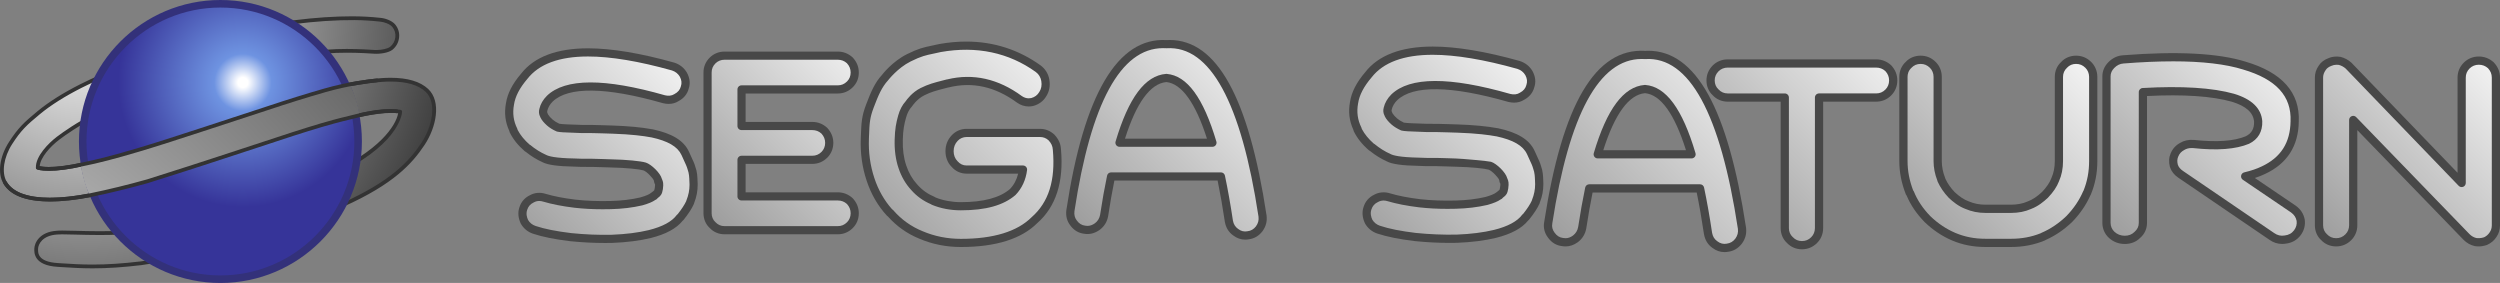 <?xml version="1.0" encoding="UTF-8"?>
<!-- Generator: Adobe Illustrator 16.0.3, SVG Export Plug-In . SVG Version: 6.00 Build 0)  -->
<svg width="566.93px" height="64.168px" enable-background="new -110.047 5.731 566.93 64.168" version="1.1" viewBox="-110.05 5.731 566.93 64.168" xml:space="preserve" xmlns="http://www.w3.org/2000/svg">

<rect x="-110.05" y="5.731" width="566.93" height="64.168" fill="#808080" stroke="none"/>

<g>
	<title>Sega Saturn Logo</title>
	
		
			<radialGradient id="SVGID_1_" cx="-90.552" cy="191.28" r="110.8" gradientTransform="matrix(1 0 0 -1 -.045 199.76)" gradientUnits="userSpaceOnUse">
			<stop stop-color="#fff" offset="0"/>
			<stop offset="1"/>
		</radialGradient>
		<path d="m-96.884 37.078c2.093-1.583 5.084-3.551 8.511-5.267 3.43-1.837 7.289-3.489 11.575-5.143v0.062c4.225-1.592 8.694-3.062 13.348-4.348 4.716-1.348 9.368-2.45 14.022-3.245 4.714-0.918 9.245-1.471 13.533-1.716 4.409-0.367 9.435-0.025 10.701 0.062 1.267 0.087 3.075-0.183 3.871-0.795 0.797-0.673 1.225-1.471 1.347-2.449 0.123-1.042-0.183-1.96-0.794-2.696-0.674-0.795-2.143-1.284-3.123-1.346-3.92-0.43-7.654-0.43-12.491-0.124-4.533 0.306-9.309 0.918-14.39 1.837-4.838 0.857-9.738 2.021-14.636 3.368-4.899 1.348-9.55 2.879-13.96 4.53-4.592 1.778-9.555 4.026-12.37 5.452-2.815 1.425-6.441 3.472-9.506 6-3.064 2.527-4.362 3.736-6.415 6.918s-2.524 6.79-1.26 8.951c3.253 5.562 14.854 3.739 19.264 2.882 3.551-0.733 7.898-1.731 13.104-3.199 3.795-1.163 8.634-2.694 14.511-4.654l14.574-4.775c5.327-1.775 9.673-3.124 13.043-4.042 4.103-1.225 11.39-2.961 15.14-2.281-0.188 2.35-3.106 8.643-16.123 14.466-4.838 2.205-10.225 4.226-16.166 6.185h-0.061c-4.59 1.469-9.305 2.756-14.144 3.919-4.715 1.104-9.125 1.899-13.35 2.573l0.062-0.062c-6.645 0.927-16.2 0.102-18.088 0.349-3.737 0.238-4.646 2.591-4.686 3.612-0.04 1.018-0.09 3.406 4.887 3.715 4.978 0.309 9.625 0.721 18.929-0.39 5.774-0.851 9.062-1.53 13.899-2.632h0.062c5.022-1.225 9.92-2.573 14.696-4.104 6.246-1.958 11.941-4.163 17.021-6.489 11.423-5.124 15.536-9.808 18.213-13.834 2.678-4.026 3.654-9.559 0.876-12.157-3.182-2.977-9.235-2.445-11.314-2.248-2.971 0.283-7.407 0.991-11.876 2.276-3.428 0.98-7.839 2.328-13.35 4.166l-14.572 4.775c-5.817 1.899-10.533 3.43-14.267 4.531-4.96 1.472-9.063 2.573-12.494 3.247-7.83 1.803-10.348 0.794-10.348 0.794-0.105-2.243 2.502-5.092 4.595-6.674z" fill="url(#SVGID_1_)"/>
		<path d="m-89.039 66.582c-2.612 0-4.834-0.14-6.982-0.277l-0.958-0.06c-5.437-0.338-5.325-3.213-5.288-4.158 0.05-1.282 1.178-3.774 5.086-4.023 0.244-0.033 0.653-0.049 1.261-0.049 0.772 0 1.793 0.027 2.976 0.058 1.584 0.042 3.554 0.094 5.569 0.094 3.388 0 6.086-0.147 8.25-0.449 0.07-9e-3 0.137-1e-3 0.2 0.02 4.92-0.79 9.074-1.593 13.05-2.524 5.12-1.231 9.737-2.51 14.11-3.91 0.04-0.013 0.082-0.02 0.123-0.021 6.267-2.067 11.52-4.079 16.057-6.146 11.518-5.152 15.31-10.859 15.822-13.718-0.443-0.056-0.946-0.084-1.499-0.084-3.648 0-9.128 1.248-13.042 2.416-3.333 0.908-7.713 2.266-13.029 4.037l-14.577 4.777c-5.071 1.692-9.957 3.259-14.519 4.657-4.407 1.243-8.703 2.291-13.142 3.208-3.388 0.658-6.46 0.992-9.137 0.992-5.439 0-9-1.372-10.583-4.077-1.363-2.331-0.854-6.107 1.27-9.398 2.082-3.228 3.438-4.488 6.502-7.016 2.497-2.059 5.721-4.095 9.584-6.052 2.685-1.359 7.712-3.65 12.409-5.468 4.615-1.729 9.324-3.256 14.001-4.544 5.355-1.472 10.155-2.576 14.674-3.377 5.152-0.931 9.875-1.534 14.437-1.842 2.309-0.146 4.304-0.217 6.101-0.217 2.25 0 4.365 0.112 6.466 0.342 1.083 0.068 2.658 0.615 3.402 1.494 0.717 0.863 1.025 1.907 0.893 3.022-0.138 1.102-0.627 1.993-1.496 2.726-0.941 0.726-2.879 0.985-4.175 0.896-0.822-0.057-3.321-0.228-6.196-0.228-1.632 0-3.126 0.056-4.441 0.165-4.425 0.253-8.958 0.828-13.487 1.709-4.464 0.763-9.036 1.821-13.986 3.236-4.498 1.243-8.976 2.701-13.315 4.337-0.07 0.026-0.145 0.035-0.217 0.022-4.686 1.814-8.283 3.417-11.306 5.036-3.961 1.983-6.997 4.128-8.455 5.231-2.085 1.577-4.284 4.076-4.419 6.008 0.336 0.074 1.003 0.178 2.087 0.178 2.064 0 4.666-0.359 7.733-1.064 3.173-0.624 7.014-1.622 12.468-3.24 3.711-1.095 8.448-2.632 14.255-4.527l14.573-4.774c4.874-1.625 9.371-3.028 13.366-4.17 5.406-1.554 10.16-2.119 11.953-2.291 0.577-0.055 1.774-0.168 3.149-0.168 3.845 0 6.704 0.851 8.499 2.529 3.058 2.862 1.864 8.683-0.813 12.707-2.825 4.246-7.008 8.88-18.395 13.987-5.313 2.432-11.056 4.622-17.068 6.507-4.572 1.465-9.389 2.81-14.724 4.11-0.033 9e-3 -0.067 0.013-0.101 0.013h-0.015c-5.003 1.14-8.206 1.791-13.885 2.627-4.183 0.499-7.699 0.731-11.076 0.731zm-6.881-7.713c-0.562 0-0.948 0.015-1.179 0.045-3.328 0.213-4.274 2.189-4.314 3.206-0.037 0.969-0.116 2.985 4.486 3.27l0.959 0.062c2.135 0.136 4.342 0.276 6.928 0.276 3.342 0 6.827-0.231 10.964-0.725 5.657-0.833 8.847-1.484 13.854-2.625 0.031-7e-3 0.063-0.01 0.095-0.01h0.011c5.295-1.292 10.076-2.627 14.618-4.083 5.981-1.875 11.691-4.052 16.974-6.471 11.192-5.02 15.282-9.542 18.035-13.682 2.517-3.784 3.557-9.16 0.941-11.608-1.631-1.525-4.293-2.299-7.914-2.299-1.335 0-2.506 0.112-3.068 0.165-1.769 0.169-6.461 0.727-11.798 2.261-3.984 1.139-8.47 2.538-13.333 4.16l-14.575 4.776c-5.814 1.898-10.557 3.438-14.279 4.535-5.48 1.626-9.345 2.63-12.532 3.256-3.117 0.717-5.784 1.083-7.912 1.083-1.845 0-2.597-0.279-2.677-0.312-0.155-0.063-0.26-0.21-0.268-0.376-0.125-2.616 2.934-5.653 4.762-7.036 1.481-1.12 4.565-3.299 8.578-5.308 3.092-1.656 6.785-3.297 11.612-5.16 0.073-0.028 0.151-0.035 0.225-0.023 4.293-1.61 8.721-3.049 13.164-4.276 4.978-1.423 9.578-2.487 14.064-3.254 4.557-0.887 9.128-1.467 13.581-1.721 1.327-0.111 2.844-0.167 4.501-0.167 2.904 0 5.425 0.173 6.253 0.229 0.146 0.01 0.298 0.015 0.456 0.015 1.267 0 2.581-0.304 3.124-0.722 0.691-0.584 1.073-1.276 1.185-2.164 0.103-0.874-0.138-1.695-0.7-2.37-0.56-0.661-1.901-1.134-2.82-1.192-3.794-0.416-7.257-0.452-12.438-0.124-4.528 0.306-9.219 0.904-14.341 1.831-4.495 0.796-9.269 1.895-14.598 3.359-4.652 1.281-9.337 2.8-13.924 4.519-4.665 1.806-9.66 4.082-12.326 5.432-3.807 1.928-6.979 3.93-9.427 5.949-3.053 2.519-4.302 3.68-6.328 6.82-1.922 2.98-2.436 6.476-1.25 8.503 1.418 2.425 4.73 3.654 9.844 3.654 2.622 0 5.639-0.328 8.969-0.975 4.414-0.912 8.69-1.955 13.069-3.191 4.546-1.393 9.425-2.958 14.492-4.648l14.576-4.776c5.329-1.776 9.726-3.139 13.063-4.048 1.917-0.572 8.57-2.449 13.276-2.449 0.778 0 1.469 0.053 2.053 0.16 0.216 0.04 0.368 0.236 0.35 0.455-0.063 0.796-1.062 7.972-16.374 14.822-4.579 2.086-9.88 4.116-16.206 6.2-0.042 0.014-0.084 0.021-0.129 0.021-4.375 1.398-8.991 2.677-14.109 3.907-4.071 0.953-8.324 1.772-13.383 2.58-0.075 0.013-0.152 4e-3 -0.222-0.023-2.155 0.282-4.807 0.42-8.093 0.42-2.026 0-4.003-0.052-5.593-0.095-1.173-0.031-2.185-0.058-2.952-0.058z" fill="#333"/>
		
			
				
					<radialGradient id="SVGID_2_" cx="-54.785" cy="815.4" r="28.279" gradientTransform="translate(-.18 -790.96)" gradientUnits="userSpaceOnUse">
					<stop stop-color="#fff" offset=".04"/>
					
					<stop stop-color="#6E93E1" offset=".23"/>
					<stop stop-color="#363499" offset="1"/>
				</radialGradient>
				<circle cx="-60.065" cy="37.815" r="31.229" fill="url(#SVGID_2_)"/>
				<path d="m-60.065 69.899c-17.691 0-32.083-14.393-32.083-32.084 0-17.692 14.393-32.084 32.083-32.084s32.085 14.393 32.085 32.084-14.394 32.084-32.085 32.084zm0-62.457c-16.748 0-30.373 13.625-30.373 30.374 0 16.748 13.625 30.373 30.373 30.373s30.373-13.625 30.373-30.373c0-16.75-13.625-30.374-30.373-30.374z" fill="#33317A"/>
			
		
		
			
				<radialGradient id="SVGID_3_" cx="-140.03" cy="512.75" r="244.99" gradientTransform="translate(-.09 -395.48)" gradientUnits="userSpaceOnUse">
				<stop stop-color="#fff" offset="0"/>
				<stop offset="1"/>
			</radialGradient>
			<path d="m-89.657 50.012c3.551-0.733 7.898-1.731 13.104-3.199 3.795-1.163 14.511-4.654 14.511-4.654l14.574-4.775c5.327-1.775 9.673-3.124 13.043-4.042 0 0 5.039-1.327 5.895-1.48-0.306-3.179-2.131-7.001-2.131-7.001-1.84 0.356-3.809 0.811-5.785 1.379-3.428 0.98-7.839 2.328-13.35 4.165l-14.572 4.775c-5.817 1.899-10.533 3.43-14.267 4.531-7.69 2.397-12.921 3.343-13.128 3.389-1e-3 0 0.693 4.555 2.106 6.912z" fill="url(#SVGID_3_)"/>
		
		
			
				<path d="m-98.956 44.459c-1.863 0-2.623-0.288-2.68-0.311-0.219-0.088-0.326-0.337-0.238-0.556 0.087-0.22 0.337-0.326 0.556-0.238 0.021 7e-3 2.563 0.919 10.093-0.813 3.173-0.623 7.014-1.622 12.468-3.24 3.712-1.095 8.448-2.632 14.255-4.528l14.571-4.774c4.874-1.625 9.372-3.029 13.367-4.17 5.406-1.554 10.16-2.119 11.953-2.29 0.232-0.019 0.444 0.15 0.466 0.385s-0.15 0.444-0.385 0.466c-1.769 0.168-6.461 0.727-11.798 2.261-3.984 1.138-8.47 2.538-13.333 4.16l-14.575 4.776c-5.814 1.898-10.557 3.437-14.279 4.535-5.48 1.626-9.345 2.63-12.532 3.256-3.704 0.852-6.245 1.081-7.909 1.081z" fill="#333"/>
			
			
				<path d="m-98.664 51.409c-4.477 0-8.793-0.929-10.627-4.063-0.119-0.204-0.05-0.466 0.153-0.585s0.466-0.05 0.585 0.153c2.895 4.95 13.029 3.802 18.813 2.679 4.415-0.912 8.691-1.956 13.069-3.191 3.739-1.146 14.388-4.615 14.495-4.649l14.573-4.775c5.329-1.776 9.725-3.139 13.063-4.048 0.017-5e-3 2.057-0.577 5.91-1.483 3.625-0.854 6.6-1.168 8.604-0.911 0.235 0.03 0.4 0.245 0.37 0.479s-0.244 0.4-0.479 0.37c-1.327-0.172-3.844-0.154-8.299 0.895-3.833 0.902-5.858 1.47-5.878 1.475-3.327 0.906-7.708 2.264-13.024 4.036l-14.574 4.777c-0.108 0.035-10.763 3.506-14.519 4.657-4.407 1.243-8.703 2.291-13.142 3.208-2.524 0.488-5.851 0.976-9.093 0.976z" fill="#333"/>
			
		
		
			
				
					<linearGradient id="SVGID_4_" x1="5.563" x2="46.188" y1="-255.81" y2="-215.18" gradientTransform="matrix(1 0 0 -1 -.135 -195.72)" gradientUnits="userSpaceOnUse">
					<stop stop-color="#999" offset="0"/>
					<stop stop-color="#F3F3F3" offset=".98"/>
				</linearGradient>
				<path d="m44.927 22.673c-0.573-0.956-1.348-1.531-2.308-1.849-17.517-4.916-28.813-4.21-33.816 2.236-1.798 2.107-2.889 4.15-3.21 6.255-0.387 2.105-0.13 4.085 0.832 6.002h-0.066c0.708 1.465 1.798 2.805 3.211 4.02h0.064c1.155 0.956 2.373 1.724 3.785 2.364 0.96 0.509 3.209 0.828 6.801 0.891 0.708 0.065 2.056 0.065 4.107 0.065 1.797 0.065 3.211 0.065 4.235 0.127h0.065c3.209 0.066 6.467 0.377 7.51 0.7 1.039 0.326 2.868 2.22 3.011 3.07 0.148 0.842 0 0 0 0 0.194 0.508 0.387 0.645 0.204 1.937-0.188 1.292-0.584 1.062-1.099 1.701v-0.068c-0.58 0.511-1.541 0.893-2.888 1.279-1.922 0.451-4.236 0.767-6.93 0.831-2.696 0.064-5.39 0-8.149-0.319-2.631-0.321-4.94-0.771-6.867-1.342-0.961-0.316-1.987-0.254-2.889 0.258-0.96 0.447-1.604 1.212-1.923 2.233-0.321 0.956-0.192 1.977 0.253 2.934 0.516 0.892 1.288 1.529 2.249 1.853 2.309 0.762 5.068 1.271 8.277 1.659 3.147 0.318 6.223 0.447 9.305 0.381 3.339-0.129 6.227-0.508 8.6-1.083 3.335-0.833 5.648-2.109 6.866-3.768h0.064c1.025-1.28 1.794-2.431 2.244-3.453v-0.065c0.516-1.272 0.772-2.552 0.772-3.889v-0.131c-0.064-0.956 0.017-2.356-0.497-3.698-0.193-0.7-0.381-1.087-1.413-3.317-1.035-2.223-3.42-3.646-7.592-4.537h-0.063c-2.054-0.386-5.005-0.705-8.79-0.831-1.09-0.066-2.567-0.066-4.492-0.131-1.923 0-3.27 0-3.979-0.064-2.052-0.06-3.399-0.127-3.913-0.252-0.708-0.321-1.348-0.703-1.863-1.15-0.574-0.511-1.025-1.021-1.283-1.529v-0.066c-0.259-0.382-0.323-0.831-0.194-1.28 0.194-0.829 0.644-1.719 1.477-2.551 3.849-3.701 12.449-3.701 25.86 0.129 1.031 0.253 1.992 0.192 2.888-0.382 0.966-0.508 1.605-1.277 1.863-2.298 0.325-0.952 0.198-1.913-0.319-2.872z" fill="url(#SVGID_4_)"/>
				
					<linearGradient id="SVGID_5_" x1="48.721" x2="88.273" y1="-252.37" y2="-212.82" gradientTransform="matrix(1 0 0 -1 -.135 -195.72)" gradientUnits="userSpaceOnUse">
					<stop stop-color="#999" offset="0"/>
					<stop stop-color="#F3F3F3" offset=".98"/>
				</linearGradient>
				<path d="m82.685 19.437c-0.772-0.703-1.669-1.086-2.759-1.086h-25.67c-1.026 0-1.988 0.384-2.696 1.086-0.769 0.763-1.153 1.662-1.153 2.745v31.921c0 1.021 0.386 1.982 1.153 2.682 0.708 0.772 1.668 1.151 2.696 1.151h25.67c1.09 0 1.987-0.381 2.759-1.151 0.705-0.7 1.091-1.661 1.091-2.682 0-1.088-0.386-1.978-1.091-2.749-0.772-0.7-1.669-1.086-2.759-1.086h-21.817v-8.295h16.04c1.09 0 1.987-0.381 2.759-1.149 0.704-0.706 1.092-1.662 1.092-2.683 0-1.084-0.387-1.978-1.092-2.745-0.772-0.709-1.669-1.09-2.759-1.09h-16.04v-8.296h21.816c1.09 0 1.987-0.387 2.759-1.151 0.705-0.705 1.091-1.593 1.091-2.682 0-1.079-0.386-1.977-1.09-2.74z" fill="url(#SVGID_5_)"/>
				
					<linearGradient id="SVGID_6_" x1="86.33" x2="129.86" y1="-256.56" y2="-213.02" gradientTransform="matrix(1 0 0 -1 -.135 -195.72)" gradientUnits="userSpaceOnUse">
					<stop stop-color="#999" offset="0"/>
					<stop stop-color="#F3F3F3" offset=".98"/>
				</linearGradient>
				<path d="m127 23.954c-0.189-1.109-0.768-2.009-1.598-2.63-7.044-5.06-14.765-6.021-22.228-4.71-2.943 0.69-3.896 0.621-7.111 2.215-3.209 1.588-5.445 4.54-5.445 4.54-1.536 1.666-2.369 3.699-3.395 6.394s-1.021 4.032-1.149 7.357c-0.128 3.329 0.317 6.38 1.277 9.286 0.96 2.915 2.433 5.481 4.421 7.629v-0.075c1.921 2.222 4.291 3.947 7.044 5.058 2.754 1.18 5.765 1.805 9.029 1.805 7.684 0 13.262-1.739 16.72-5.2 4.035-3.533 5.698-8.865 5.059-16.001-0.064-1.109-0.509-1.946-1.218-2.704-0.767-0.695-1.599-1.042-2.627-1.042h-16.651c-1.021 0-1.981 0.412-2.695 1.177-0.767 0.831-1.151 1.797-1.151 2.979 0 1.109 0.384 2.147 1.151 2.908 0.714 0.831 1.675 1.245 2.695 1.245h12.813c-0.258 2.08-1.092 3.818-2.374 5.129-2.496 2.148-6.401 3.187-11.718 3.187-2.244 0-4.358-0.414-6.213-1.177l-0.065-0.068c-1.668-0.695-3.074-1.666-4.294-3.051-1.214-1.315-2.115-2.911-2.689-4.64-0.64-1.871-0.897-3.949-0.831-6.167 0.063-2.354 0.321-3.633 0.766-5.224 0.324-1.182 0.833-2.148 1.538-2.911 0 0 1.146-1.779 3.077-2.74 1.932-0.966 3.33-1.247 5.7-1.872h0.065c5.64-1.385 11.018-0.208 16.208 3.601 0.893 0.625 1.854 0.831 2.875 0.625 1.028-0.276 1.858-0.833 2.437-1.802 0.577-0.901 0.77-1.94 0.577-3.121z" fill="url(#SVGID_6_)"/>
				
					<linearGradient id="SVGID_7_" x1="136.46" x2="179.08" y1="-258.24" y2="-215.62" gradientTransform="matrix(1 0 0 -1 -.135 -195.72)" gradientUnits="userSpaceOnUse">
					<stop stop-color="#999" offset="0"/>
					<stop stop-color="#F3F3F3" offset=".98"/>
				</linearGradient>
				<path d="m175.49 57.627c0.642-0.893 0.895-1.784 0.769-2.871-4.042-26.623-11.292-39.648-21.816-39.008-10.519-0.64-17.839 11.939-21.755 37.729-0.131 1.021 0.066 1.979 0.71 2.813 0.64 0.891 1.473 1.4 2.499 1.531 1.029 0.187 1.99-0.069 2.888-0.709 0.832-0.637 1.351-1.465 1.542-2.491 0.481-3.203 1.011-6.163 1.58-8.874h24.915c0.647 3.069 1.25 6.45 1.803 10.146 0.192 1.021 0.643 1.854 1.539 2.494 0.832 0.64 1.797 0.891 2.824 0.698 1.025-0.115 1.858-0.625 2.502-1.458zm-31.676-19.532c2.808-9.447 6.36-14.34 10.625-14.684 4.137 0.339 7.647 5.237 10.461 14.684h-21.086z" fill="url(#SVGID_7_)"/>
			
			
				<path d="m27.128 60.833c-2.597 0-5.159-0.132-7.835-0.402-3.583-0.432-6.271-0.974-8.474-1.702-1.18-0.396-2.131-1.18-2.759-2.268-0.61-1.301-0.712-2.552-0.33-3.691 0.393-1.261 1.229-2.228 2.411-2.778 0.986-0.566 2.328-0.708 3.567-0.297 1.839 0.544 4.099 0.986 6.69 1.303 2.465 0.285 5.179 0.377 8.014 0.313 2.437-0.058 4.705-0.329 6.742-0.807 1.293-0.372 2.073-0.705 2.487-1.073 0.052-0.046 0.11-0.085 0.168-0.118 0.126-0.119 0.24-0.206 0.333-0.277 0.173-0.132 0.221-0.167 0.293-0.676 0.063-0.432 0.076-0.677 0.059-0.848-0.021-0.026-0.041-0.054-0.059-0.083-2e-3 0-2e-3 -3e-3 -2e-3 -3e-3v-1e-3l-2e-3 -1e-3c2e-3 0-1e-3 -1e-3 -1e-3 -1e-3v-1e-3 -2e-3l-1e-3 -1e-3v-1e-3c-0.06-0.098-0.104-0.208-0.126-0.327l-0.062-0.354c-2e-3 -0.01-3e-3 -0.02-6e-3 -0.029-0.115-0.484-1.614-2.1-2.375-2.34-0.845-0.262-3.861-0.588-7.253-0.657-0.662-0.035-1.342-0.05-2.14-0.069-0.648-0.014-1.373-0.03-2.172-0.059-2.031 5e-3 -3.408 1e-3 -4.159-0.069-3.644-0.062-6.005-0.388-7.15-0.995-1.348-0.608-2.605-1.384-3.789-2.344-0.086-0.035-0.166-0.08-0.229-0.135-1.537-1.32-2.694-2.774-3.441-4.318-0.049-0.102-0.078-0.209-0.088-0.317-0.917-1.985-1.164-4.033-0.755-6.254 0.333-2.192 1.454-4.389 3.417-6.689 2.964-3.82 8.083-5.774 15.188-5.774 5.311 0 11.9 1.093 19.581 3.248 1.267 0.419 2.186 1.156 2.851 2.264 0.678 1.254 0.805 2.469 0.401 3.647-0.294 1.182-1.1 2.182-2.306 2.818-0.627 0.404-1.401 0.63-2.229 0.63-0.415 0-0.855-0.058-1.312-0.169-12.916-3.688-21.432-3.79-24.998-0.361-0.626 0.626-1.041 1.335-1.217 2.094-0.067 0.236-0.043 0.401 0.058 0.55 0.062 0.093 0.106 0.195 0.133 0.302 0.2 0.333 0.535 0.711 0.998 1.123 0.395 0.343 0.915 0.667 1.543 0.96 0.649 0.122 2.734 0.183 3.645 0.209 0.724 0.064 2.079 0.064 3.953 0.064 0.848 0.028 1.583 0.044 2.241 0.058 0.907 0.02 1.672 0.037 2.309 0.075 3.462 0.114 6.527 0.403 8.837 0.833 0.057 2e-3 0.116 9e-3 0.153 0.016 4.46 0.953 7.079 2.559 8.237 5.052l0.197 0.428c0.884 1.909 1.069 2.307 1.269 3.034 0.433 1.118 0.47 2.302 0.501 3.251 6e-3 0.226 0.014 0.438 0.027 0.63l2e-3 0.193c0 1.414-0.26 2.764-0.793 4.12-0.014 0.077-0.032 0.151-0.057 0.208-0.465 1.05-1.239 2.246-2.369 3.657-0.063 0.077-0.133 0.143-0.214 0.194-1.39 1.735-3.814 3.043-7.215 3.893-2.509 0.609-5.464 0.982-8.789 1.111-0.543 8e-3 -1.071 0.013-1.598 0.013zm-14.887-9.528c-0.444 0-0.867 0.112-1.253 0.332-0.782 0.367-1.25 0.913-1.497 1.705-0.294 0.877-0.049 1.715 0.209 2.266 0.368 0.631 0.955 1.116 1.706 1.368 2.079 0.688 4.652 1.202 8.092 1.618 3.121 0.315 6.127 0.442 9.174 0.375 3.185-0.123 6.017-0.479 8.4-1.058 3.112-0.778 5.246-1.928 6.34-3.417 0.069-0.094 0.152-0.172 0.247-0.232 0.896-1.14 1.523-2.101 1.906-2.927 0.012-0.059 0.026-0.114 0.044-0.159 0.474-1.171 0.704-2.33 0.704-3.542v-0.131c-0.011-0.15-0.019-0.383-0.028-0.632-0.026-0.854-0.059-1.823-0.408-2.735-0.183-0.648-0.331-0.973-1.192-2.834l-0.195-0.426c-0.888-1.909-3.071-3.182-6.871-4.003-0.045-3e-3 -0.091-7e-3 -0.12-0.012-1.552-0.293-4.314-0.672-8.648-0.815-0.641-0.039-1.382-0.055-2.26-0.074-0.666-0.013-1.409-0.03-2.233-0.058-1.955 8e-3 -3.279 1e-3 -4.03-0.068-2.434-0.069-3.508-0.142-4.05-0.274-0.056-0.014-0.111-0.033-0.163-0.057-0.831-0.376-1.533-0.812-2.087-1.294-0.718-0.638-1.207-1.227-1.501-1.808-0.029-0.057-0.051-0.114-0.068-0.173-0.305-0.562-0.374-1.209-0.19-1.848 0.244-1.055 0.826-2.063 1.712-2.949 4.162-4.001 13.081-4.014 26.768-0.105 0.777 0.189 1.516 0.124 2.136-0.271 0.817-0.434 1.274-0.992 1.463-1.745 0.256-0.754 0.17-1.452-0.235-2.206-0.413-0.687-0.986-1.146-1.785-1.411-7.478-2.097-13.897-3.167-19.041-3.167-6.504 0-11.131 1.714-13.753 5.092-1.76 2.064-2.742 3.959-3.026 5.828-0.36 1.962-0.116 3.735 0.743 5.449 0.05 0.098 0.081 0.203 0.093 0.31 0.613 1.158 1.514 2.263 2.682 3.293 0.074 0.031 0.144 0.071 0.2 0.118 1.116 0.925 2.253 1.634 3.577 2.233 0.542 0.285 2.021 0.731 6.436 0.809 0.734 0.065 2.069 0.065 4.091 0.065 0.824 0.029 1.54 0.045 2.18 0.059 0.827 0.019 1.53 0.035 2.113 0.07 3.304 0.066 6.642 0.384 7.791 0.74 1.219 0.383 3.3 2.373 3.624 3.679l0.053 0.125c0.226 0.524 0.358 0.962 0.181 2.217-0.168 1.165-0.555 1.542-1.002 1.883-0.115 0.088-0.198 0.152-0.29 0.268-0.115 0.142-0.263 0.242-0.429 0.297-0.633 0.452-1.523 0.821-2.926 1.224-2.206 0.517-4.602 0.806-7.164 0.865-0.614 0.015-1.228 0.023-1.842 0.023-2.309 0-4.413-0.113-6.435-0.348-2.701-0.329-5.062-0.792-7.025-1.374-0.326-0.108-0.624-0.158-0.918-0.158z" fill="#484848"/>
			
			
				<path d="m79.925 58.861h-25.67c-1.32 0-2.519-0.515-3.377-1.45-0.88-0.799-1.397-1.995-1.397-3.308v-31.921c0-1.317 0.48-2.461 1.428-3.401 0.882-0.875 2.069-1.354 3.347-1.354h25.67c1.275 0 2.413 0.446 3.382 1.326 0.944 1.019 1.395 2.151 1.395 3.425 0 1.309-0.459 2.432-1.363 3.336-0.956 0.945-2.103 1.421-3.414 1.421h-20.892v6.446h15.115c1.281 0 2.419 0.448 3.384 1.333 0.943 1.022 1.393 2.157 1.393 3.428s-0.484 2.455-1.363 3.336c-0.952 0.943-2.099 1.42-3.415 1.42h-15.114v6.446h20.892c1.271 0 2.408 0.445 3.382 1.325 0.946 1.033 1.395 2.167 1.395 3.436 0 1.278-0.484 2.464-1.365 3.339-0.947 0.94-2.096 1.417-3.413 1.417zm-25.67-39.586c-0.786 0-1.511 0.291-2.045 0.819-0.6 0.595-0.879 1.259-0.879 2.088v31.921c0 0.788 0.302 1.498 0.852 1.999 0.569 0.615 1.265 0.91 2.073 0.91h25.67c0.833 0 1.502-0.281 2.107-0.882 0.528-0.524 0.818-1.245 0.818-2.026 0-0.816-0.269-1.491-0.848-2.125-0.577-0.516-1.256-0.785-2.077-0.785h-21.817c-0.512 0-0.926-0.414-0.926-0.925v-8.295c0-0.511 0.414-0.925 0.926-0.925h16.04c0.833 0 1.502-0.279 2.108-0.881 0.525-0.528 0.816-1.249 0.816-2.026 0-0.816-0.268-1.489-0.846-2.121-0.573-0.521-1.252-0.79-2.078-0.79h-16.04c-0.512 0-0.926-0.414-0.926-0.925v-8.296c0-0.511 0.414-0.925 0.926-0.925h21.816c0.83 0 1.5-0.281 2.109-0.885 0.549-0.548 0.816-1.211 0.816-2.023 0-0.806-0.276-1.496-0.846-2.113-0.577-0.519-1.256-0.789-2.079-0.789h-25.67z" fill="#484848"/>
			
			
				<path d="m107.85 61.746c-3.322 0-6.482-0.633-9.393-1.878-2.737-1.104-5.148-2.802-7.152-5.043-0.075-0.042-0.146-0.095-0.207-0.162-2.054-2.221-3.61-4.902-4.621-7.968-1.021-3.09-1.453-6.233-1.322-9.61l0.02-0.542c0.11-2.946 0.166-4.424 1.189-7.11 1.067-2.801 1.947-4.922 3.579-6.691 0.039-0.059 2.348-3.075 5.714-4.741 2.6-1.29 3.795-1.538 5.606-1.915 0.5-0.104 1.053-0.219 1.705-0.373 2.104-0.372 4.136-0.555 6.092-0.555 6.203 0 11.885 1.822 16.884 5.414 1.071 0.799 1.747 1.913 1.972 3.226 0.23 1.414-9e-3 2.681-0.711 3.775-0.652 1.094-1.659 1.842-2.976 2.194-0.369 0.077-0.685 0.109-0.992 0.109-0.936 0-1.829-0.292-2.653-0.87-4.944-3.631-10.092-4.776-15.456-3.46-0.053 0.012-0.106 0.021-0.161 0.025l-0.871 0.226c-1.792 0.463-2.978 0.768-4.541 1.55-1.686 0.839-2.704 2.398-2.714 2.414-0.028 0.045-0.063 0.088-0.099 0.127-0.605 0.655-1.039 1.482-1.325 2.528-0.44 1.576-0.674 2.78-0.733 5.005-0.065 2.172 0.199 4.137 0.781 5.844 0.557 1.671 1.395 3.12 2.496 4.311 1.1 1.25 2.393 2.168 3.969 2.824 0.079 0.034 0.153 0.078 0.221 0.13 1.723 0.684 3.689 1.044 5.701 1.044 5.09 0 8.83-0.998 11.114-2.963 0.903-0.926 1.54-2.11 1.874-3.503h-11.709c-1.323 0-2.529-0.556-3.397-1.567-0.868-0.855-1.374-2.122-1.374-3.51 0-1.409 0.457-2.59 1.398-3.606 0.885-0.953 2.082-1.474 3.373-1.474h16.651c1.233 0 2.295 0.419 3.248 1.281 0.983 1.046 1.448 2.089 1.521 3.337 0.663 7.401-1.144 13.046-5.373 16.75-3.58 3.587-9.425 5.427-17.328 5.427zm-15.615-8.583c0.089 0.048 0.17 0.111 0.241 0.192 1.854 2.146 4.106 3.763 6.69 4.804 2.698 1.156 5.613 1.738 8.683 1.738 7.394 0 12.799-1.659 16.064-4.928 3.859-3.381 5.411-8.361 4.793-15.265-0.049-0.832-0.348-1.488-0.972-2.154-0.56-0.502-1.178-0.75-1.952-0.75h-16.651c-0.771 0-1.488 0.314-2.018 0.882-0.615 0.667-0.904 1.414-0.904 2.349 0 0.891 0.313 1.689 0.878 2.25 0.569 0.658 1.258 0.978 2.044 0.978h12.813c0.265 0 0.517 0.113 0.692 0.312 0.176 0.198 0.259 0.463 0.226 0.726-0.275 2.227-1.186 4.184-2.631 5.663-2.725 2.349-6.756 3.464-12.379 3.464-2.346 0-4.554-0.419-6.564-1.246-0.085-0.035-0.164-0.082-0.233-0.139-1.768-0.763-3.231-1.818-4.468-3.224-1.266-1.369-2.236-3.042-2.874-4.958-0.652-1.911-0.948-4.097-0.877-6.488 0.064-2.4 0.33-3.767 0.799-5.445 0.353-1.288 0.925-2.377 1.698-3.234 0.254-0.37 1.466-2.036 3.395-2.996 1.739-0.87 3.068-1.212 4.906-1.686l0.972-0.252c0.06-0.016 0.121-0.025 0.184-0.029 5.858-1.409 11.536-0.139 16.872 3.779 0.498 0.348 1.019 0.522 1.575 0.522 0.188 0 0.378-0.02 0.57-0.059 0.801-0.217 1.399-0.656 1.825-1.369 0.47-0.733 0.614-1.541 0.458-2.496-0.143-0.832-0.571-1.538-1.239-2.039-6.149-4.416-13.442-5.957-21.512-4.54-0.619 0.147-1.186 0.265-1.7 0.372-1.729 0.36-2.774 0.578-5.161 1.762-2.967 1.469-5.099 4.243-5.122 4.271-1.463 1.596-2.241 3.474-3.264 6.163-0.916 2.401-0.961 3.607-1.07 6.521l-0.021 0.543c-0.121 3.153 0.282 6.084 1.231 8.96 0.893 2.7 2.238 5.07 4.003 7.046z" fill="#484848"/>
			
			
				<path d="m172.32 60.074c-0.969 0-1.908-0.33-2.718-0.953-1.008-0.718-1.634-1.724-1.885-3.056-0.505-3.376-1.056-6.522-1.646-9.393h-23.409c-0.513 2.517-0.989 5.232-1.419 8.087-0.236 1.276-0.871 2.305-1.894 3.086-1.151 0.823-2.348 1.116-3.615 0.884-1.238-0.155-2.292-0.797-3.086-1.9-0.745-0.963-1.047-2.139-0.876-3.469 3.983-26.239 11.606-39.203 22.73-38.536 0.152-0.016 0.415-0.024 0.677-0.024 10.735 0 17.929 13.024 21.996 39.816 0.155 1.333-0.142 2.452-0.931 3.55-0.841 1.086-1.895 1.696-3.153 1.838-0.214 0.043-0.494 0.07-0.771 0.07zm-30.41-15.252h24.914c0.438 0 0.814 0.307 0.904 0.734 0.656 3.101 1.265 6.533 1.813 10.2 0.158 0.828 0.519 1.417 1.162 1.878 0.67 0.515 1.369 0.687 2.116 0.541 0.819-0.095 1.433-0.456 1.943-1.114 0.498-0.695 0.679-1.36 0.581-2.198-3.939-25.943-10.973-38.811-20.84-38.192-0.349-0.014-0.583-0.021-0.814-0.021-9.602 0-16.359 12.437-20.084 36.966-0.104 0.815 0.067 1.513 0.527 2.108 0.507 0.704 1.116 1.082 1.885 1.18 0.213 0.036 0.375 0.051 0.534 0.051 0.581 0 1.137-0.194 1.7-0.597 0.631-0.482 1.021-1.113 1.169-1.906 0.471-3.138 1.006-6.141 1.584-8.895 0.091-0.428 0.469-0.735 0.906-0.735zm22.994-5.802h-21.086c-0.294 0-0.568-0.138-0.742-0.372-0.176-0.234-0.229-0.537-0.146-0.816 2.955-9.942 6.696-14.96 11.438-15.343 0.047-3e-3 0.099-3e-3 0.149 0 4.623 0.379 8.311 5.397 11.273 15.343 0.083 0.28 0.028 0.582-0.146 0.816-0.171 0.234-0.446 0.372-0.74 0.372zm-19.836-1.85h18.584c-2.563-8.062-5.737-12.487-9.212-12.831-3.63 0.349-6.781 4.663-9.372 12.831z" fill="#484848"/>
			
		
		
			
				<linearGradient id="SVGID_8_" x1="196.22" x2="237.96" y1="-256.54" y2="-214.8" gradientTransform="matrix(1 0 0 -1 -.135 -195.72)" gradientUnits="userSpaceOnUse">
				<stop stop-color="#999" offset="0"/>
				<stop stop-color="#F3F3F3" offset=".98"/>
			</linearGradient>
			<path d="m236.68 22.332c-0.578-0.964-1.358-1.543-2.328-1.865-17.665-4.957-29.056-4.249-34.102 2.255-1.813 2.123-2.913 4.183-3.238 6.308-0.39 2.123-0.13 4.117 0.84 6.05h-0.065c0.714 1.48 1.814 2.829 3.238 4.054h0.064c1.163 0.964 2.394 1.738 3.818 2.383 0.969 0.517 3.236 0.838 6.857 0.901 0.716 0.063 2.075 0.063 4.141 0.063 1.815 0.066 3.239 0.066 4.272 0.132h0.065c3.236 0.067 6.521 0.379 7.574 0.703 1.047 0.333 2.895 2.241 3.038 3.099 0.149 0.853 0 0 0 0 0.193 0.513 0.391 0.648 0.202 1.951-0.188 1.309-0.589 1.073-1.107 1.718v-0.065c-0.585 0.512-1.555 0.895-2.913 1.287-1.938 0.452-4.271 0.773-6.99 0.836-2.719 0.069-5.435 0-8.218-0.319-2.65-0.323-4.979-0.774-6.922-1.354-0.972-0.321-2.005-0.252-2.913 0.258-0.972 0.455-1.619 1.221-1.94 2.251-0.323 0.964-0.193 1.994 0.255 2.958 0.521 0.901 1.299 1.546 2.269 1.87 2.326 0.77 5.11 1.286 8.349 1.675 3.171 0.319 6.273 0.45 9.381 0.385 3.368-0.129 6.28-0.517 8.674-1.096 3.36-0.84 5.695-2.123 6.924-3.798h0.065c1.035-1.288 1.81-2.451 2.265-3.48v-0.066c0.52-1.286 0.778-2.572 0.778-3.924v-0.129c-0.064-0.964 0.02-2.374-0.5-3.731-0.195-0.707-0.386-1.096-1.424-3.341-1.046-2.245-3.452-3.681-7.657-4.578h-0.066c-2.068-0.39-5.046-0.708-8.861-0.836-1.101-0.063-2.588-0.063-4.531-0.133-1.939 0-3.298 0-4.013-0.065-2.068-0.058-3.428-0.128-3.946-0.253-0.714-0.327-1.358-0.711-1.879-1.16-0.58-0.514-1.034-1.03-1.294-1.542v-0.066c-0.261-0.386-0.323-0.836-0.194-1.288 0.194-0.836 0.649-1.736 1.488-2.572 3.883-3.736 12.555-3.736 26.077 0.131 1.041 0.253 2.01 0.192 2.913-0.387 0.975-0.513 1.619-1.291 1.88-2.32 0.323-0.967 0.194-1.936-0.326-2.9z" fill="url(#SVGID_8_)"/>
			
				<linearGradient id="SVGID_9_" x1="244.29" x2="289.43" y1="-261.64" y2="-216.5" gradientTransform="matrix(1 0 0 -1 -.135 -195.72)" gradientUnits="userSpaceOnUse">
				<stop stop-color="#999" offset="0"/>
				<stop stop-color="#F3F3F3" offset=".98"/>
			</linearGradient>
			<path d="m247.19 59.911c0.842-0.646 1.362-1.483 1.554-2.513 0.49-3.229 1.023-6.215 1.594-8.944h25.132c0.654 3.095 1.257 6.504 1.813 10.232 0.194 1.03 0.645 1.87 1.553 2.511 0.841 0.643 1.81 0.902 2.848 0.708 1.035-0.13 1.875-0.646 2.522-1.479 0.645-0.905 0.906-1.807 0.776-2.898-4.075-26.844-11.391-39.977-22.002-39.332-10.612-0.645-17.925 12.04-21.938 38.046-0.193 1.03 0.065 1.994 0.71 2.833 0.65 0.904 1.488 1.42 2.528 1.543 1.101 0.194 2.004-0.061 2.91-0.707zm5.074-19.186c2.835-9.525 6.42-14.456 10.72-14.803 4.21 0.336 7.739 5.277 10.559 14.803h-21.279z" fill="url(#SVGID_9_)"/>
			
				<linearGradient id="SVGID_10_" x1="275.26" x2="317.46" y1="-251.48" y2="-209.28" gradientTransform="matrix(1 0 0 -1 -.135 -195.72)" gradientUnits="userSpaceOnUse">
				<stop stop-color="#999" offset="0"/>
				<stop stop-color="#F3F3F3" offset=".98"/>
			</linearGradient>
			<path d="m318.18 21.218c-0.775-0.706-1.684-1.093-2.782-1.093h-33.648c-1.038 0-2.008 0.387-2.722 1.093-0.774 0.774-1.163 1.675-1.163 2.769 0 1.03 0.39 1.994 1.163 2.705 0.714 0.778 1.684 1.161 2.722 1.161h12.939v29.609c0 1.033 0.39 1.999 1.164 2.708 0.714 0.774 1.684 1.16 2.719 1.16 1.104 0 2.009-0.387 2.781-1.16 0.715-0.709 1.104-1.675 1.104-2.708v-29.611h12.94c1.099 0 2.007-0.385 2.781-1.159 0.714-0.711 1.1-1.675 1.1-2.705 2e-3 -1.093-0.384-1.994-1.098-2.769z" fill="url(#SVGID_10_)"/>
			
				<linearGradient id="SVGID_11_" x1="319.36" x2="362.03" y1="-255.4" y2="-212.73" gradientTransform="matrix(1 0 0 -1 -.135 -195.72)" gradientUnits="userSpaceOnUse">
				<stop stop-color="#999" offset="0"/>
				<stop stop-color="#F3F3F3" offset=".98"/>
			</linearGradient>
			<path d="m363.52 20.449c-0.775-0.774-1.682-1.158-2.783-1.158-1.035 0-2.004 0.384-2.717 1.158-0.776 0.704-1.166 1.673-1.166 2.703v19.117c0 1.485-0.258 2.9-0.836 4.188-0.52 1.349-1.361 2.445-2.334 3.475-1.035 0.964-2.134 1.804-3.491 2.318-1.293 0.58-2.719 0.834-4.207 0.834h-5.76c-1.487 0-2.847-0.251-4.205-0.834-1.359-0.514-2.456-1.354-3.492-2.318-0.974-1.03-1.749-2.125-2.333-3.414v-0.061c-0.512-1.288-0.836-2.703-0.836-4.188v-19.118c0-1.03-0.391-1.999-1.102-2.703-0.781-0.774-1.68-1.158-2.782-1.158-1.032 0-2.008 0.384-2.717 1.158-0.78 0.704-1.165 1.673-1.165 2.703v19.117c0 2.516 0.515 4.895 1.425 7.212h0.063c0.906 2.255 2.265 4.183 3.948 5.924 1.744 1.673 3.688 3.024 5.949 3.993 2.27 0.964 4.663 1.415 7.252 1.415h5.759c2.588 0 4.983-0.451 7.313-1.415h-0.066c2.263-0.969 4.205-2.32 5.957-3.993 1.678-1.741 3.038-3.669 4.012-5.924v0.066c0.97-2.32 1.427-4.699 1.427-7.278v-19.117c-0.011-1.029-0.4-1.999-1.113-2.702z" fill="url(#SVGID_11_)"/>
			
				<linearGradient id="SVGID_12_" x1="367.94" x2="410.91" y1="-257.28" y2="-214.3" gradientTransform="matrix(1 0 0 -1 -.135 -195.72)" gradientUnits="userSpaceOnUse">
				<stop stop-color="#999" offset="0"/>
				<stop stop-color="#F3F3F3" offset=".98"/>
			</linearGradient>
			<path d="m368.74 20.487c-0.686 0.704-1.099 1.534-1.099 2.554v33.25c0 1.02 0.413 1.979 1.168 2.685 0.828 0.764 1.861 1.149 2.961 1.149 1.168 0 2.131-0.385 2.89-1.149 0.829-0.706 1.238-1.665 1.238-2.685v-29.67c8.881-0.508 15.687-0.061 20.435 1.281 3.579 1.085 5.506 2.875 5.709 5.37 0.07 1.981-0.754 3.39-2.476 4.225-2.755 1.151-6.814 1.47-12.176 0.892-0.964-0.066-1.792 0.065-2.619 0.574-0.826 0.445-1.377 1.085-1.721 1.92-0.345 0.767-0.345 1.593-0.136 2.427 0.273 0.835 0.828 1.47 1.586 1.98l20.647 14.067c0.894 0.631 1.923 0.892 3.027 0.701 1.169-0.13 2.064-0.64 2.751-1.54 0.621-0.83 0.896-1.789 0.761-2.811-0.209-1.088-0.761-1.916-1.655-2.558l-10.941-7.417c1.586-0.379 2.958-0.834 4.131-1.404 4.681-2.18 7.022-5.881 7.095-11.063 0.272-6.134-3.583-10.354-11.422-12.66-6.127-1.916-15.282-2.366-27.462-1.404-1.034 0.069-1.929 0.514-2.692 1.286z" fill="url(#SVGID_12_)"/>
			
				<linearGradient id="SVGID_13_" x1="414.9" x2="456.64" y1="-256.93" y2="-215.2" gradientTransform="matrix(1 0 0 -1 -.135 -195.72)" gradientUnits="userSpaceOnUse">
				<stop stop-color="#999" offset="0"/>
				<stop stop-color="#F3F3F3" offset=".98"/>
			</linearGradient>
			<path d="m416.54 21.152c-0.456 0.646-0.71 1.356-0.71 2.189v33.478c0 1.032 0.385 1.999 1.162 2.703 0.711 0.774 1.681 1.159 2.718 1.159 1.101 0 2.005-0.384 2.779-1.159 0.713-0.704 1.103-1.67 1.103-2.703v-23.88l25.688 26.521c0.585 0.577 1.227 0.966 2.01 1.156 0.774 0.129 1.485 0.063 2.262-0.19 0.716-0.327 1.293-0.774 1.75-1.48 0.454-0.645 0.648-1.354 0.648-2.128v-33.477c0-1.093-0.39-1.994-1.105-2.768-0.775-0.704-1.677-1.097-2.78-1.097-1.034 0-2.003 0.394-2.718 1.097-0.775 0.774-1.164 1.675-1.164 2.768v23.885l-25.623-26.587c-0.585-0.512-1.23-0.897-2.01-1.095-0.773-0.125-1.553-0.063-2.262 0.26-0.715 0.256-1.358 0.708-1.748 1.348z" fill="url(#SVGID_13_)"/>
			
				<path d="m218.74 60.814c-2.61 0-5.198-0.133-7.915-0.405-3.6-0.434-6.31-0.979-8.548-1.718-1.186-0.396-2.146-1.188-2.782-2.29-0.615-1.311-0.718-2.572-0.331-3.721 0.391-1.265 1.234-2.239 2.427-2.798 1.014-0.571 2.363-0.71 3.602-0.299 1.838 0.548 4.116 0.993 6.744 1.313 2.522 0.29 5.25 0.382 8.08 0.313 2.445-0.057 4.733-0.33 6.802-0.812 0.864-0.251 1.978-0.613 2.51-1.08 0.052-0.044 0.104-0.081 0.159-0.112 0.131-0.125 0.248-0.215 0.347-0.289 0.173-0.131 0.221-0.167 0.294-0.683 0.063-0.434 0.076-0.681 0.062-0.853-0.097-0.119-0.165-0.263-0.193-0.425l-0.063-0.359c-2e-3 -0.01-3e-3 -0.019-4e-3 -0.028-0.12-0.487-1.633-2.118-2.4-2.362-0.85-0.261-3.891-0.59-7.312-0.661-0.682-0.038-1.38-0.053-2.202-0.072-0.643-0.015-1.358-0.032-2.148-0.06-2.052 5e-3 -3.434 1e-3 -4.19-0.067-3.68-0.062-6.063-0.392-7.215-1.005-1.361-0.615-2.628-1.397-3.822-2.364-0.086-0.037-0.165-0.083-0.229-0.137-1.553-1.334-2.719-2.8-3.47-4.356-0.049-0.101-0.079-0.208-0.089-0.317-0.924-2.002-1.174-4.069-0.763-6.306 0.337-2.211 1.466-4.427 3.445-6.746 2.988-3.853 8.15-5.824 15.314-5.824 5.356 0 12.001 1.104 19.749 3.277 1.278 0.423 2.204 1.166 2.877 2.282 0.679 1.261 0.811 2.485 0.408 3.677-0.3 1.197-1.111 2.206-2.328 2.847-0.633 0.409-1.412 0.636-2.25 0.636-0.422 0-0.853-0.054-1.318-0.168-13.027-3.722-21.615-3.825-25.21-0.365-0.633 0.63-1.048 1.344-1.228 2.112-0.066 0.236-0.043 0.403 0.061 0.555 0.06 0.091 0.106 0.192 0.131 0.298 0.204 0.34 0.543 0.72 1.008 1.132 0.397 0.345 0.924 0.672 1.558 0.968 0.677 0.126 2.84 0.187 3.676 0.211 0.73 0.066 2.095 0.066 3.985 0.066 0.911 0.031 1.694 0.049 2.392 0.064 0.854 0.018 1.583 0.035 2.193 0.07 3.508 0.118 6.597 0.407 8.915 0.839 0.056 2e-3 0.115 9e-3 0.154 0.017 4.495 0.959 7.135 2.578 8.307 5.096l0.205 0.444c0.888 1.914 1.071 2.312 1.272 3.043 0.438 1.132 0.476 2.326 0.506 3.284 9e-3 0.227 0.013 0.439 0.025 0.633 3e-3 0.021 3e-3 0.171 3e-3 0.191 0 1.424-0.263 2.786-0.8 4.157-0.014 0.077-0.032 0.151-0.058 0.21-0.471 1.063-1.253 2.27-2.391 3.687-0.062 0.078-0.135 0.143-0.215 0.196-1.399 1.748-3.846 3.067-7.275 3.923-2.552 0.619-5.532 0.996-8.864 1.124-0.544 0.012-1.07 0.017-1.598 0.017zm-15.025-9.607c-0.45 0-0.877 0.112-1.272 0.333-0.786 0.371-1.257 0.921-1.506 1.715-0.296 0.885-0.048 1.73 0.211 2.286 0.373 0.639 0.964 1.127 1.719 1.38 2.112 0.698 4.708 1.217 8.164 1.634 3.167 0.318 6.193 0.438 9.251 0.378 3.191-0.123 6.049-0.482 8.473-1.07 3.139-0.785 5.291-1.944 6.393-3.443 0.069-0.095 0.154-0.174 0.251-0.235 0.903-1.144 1.534-2.112 1.92-2.949 0.012-0.06 0.027-0.116 0.046-0.16 0.478-1.186 0.711-2.354 0.711-3.575-0.013-0.28-0.021-0.516-0.028-0.765-0.027-0.862-0.059-1.838-0.413-2.763-0.183-0.651-0.331-0.977-1.194-2.839l-0.204-0.442c-0.896-1.928-3.1-3.214-6.928-4.041-0.045-3e-3 -0.091-7e-3 -0.119-0.012-1.559-0.293-4.336-0.674-8.722-0.821-0.613-0.036-1.32-0.051-2.149-0.068-0.705-0.015-1.499-0.033-2.385-0.064-1.97 1e-3 -3.307 1e-3 -4.063-0.07-2.404-0.066-3.528-0.142-4.082-0.274-0.058-0.014-0.114-0.034-0.168-0.059-0.834-0.382-1.54-0.82-2.101-1.303-0.723-0.639-1.216-1.233-1.516-1.826-0.029-0.056-0.052-0.114-0.067-0.175-0.309-0.566-0.377-1.217-0.191-1.858 0.242-1.052 0.843-2.097 1.725-2.976 4.196-4.039 13.193-4.054 26.994-0.105 0.783 0.19 1.525 0.125 2.152-0.276 0.824-0.438 1.285-1.002 1.478-1.763 0.254-0.761 0.169-1.467-0.24-2.227-0.418-0.692-0.995-1.155-1.802-1.422-7.542-2.116-14.017-3.195-19.203-3.195-6.558 0-11.224 1.727-13.867 5.136-1.775 2.08-2.764 3.992-3.053 5.876-0.363 1.977-0.115 3.763 0.749 5.493 0.051 0.099 0.081 0.204 0.094 0.311 0.616 1.166 1.525 2.281 2.706 3.322 0.075 0.033 0.145 0.072 0.201 0.119 1.123 0.932 2.27 1.647 3.606 2.252 0.546 0.29 2.037 0.74 6.491 0.819 0.738 0.063 2.084 0.063 4.123 0.063 0.816 0.029 1.523 0.044 2.158 0.059 0.852 0.019 1.577 0.036 2.175 0.074 1.092 0.021 7.316 0.577 7.853 0.742 1.234 0.393 3.33 2.4 3.658 3.714l0.054 0.127c0.226 0.528 0.36 0.968 0.179 2.233-0.168 1.177-0.56 1.558-1.012 1.903-0.116 0.087-0.199 0.151-0.291 0.267-0.113 0.14-0.264 0.243-0.427 0.298-0.636 0.452-1.534 0.824-2.956 1.234-2.24 0.523-4.656 0.813-7.227 0.873-0.629 0.017-1.26 0.025-1.892 0.025-2.292 0-4.402-0.115-6.454-0.351-2.737-0.334-5.119-0.8-7.084-1.385-0.323-0.104-0.623-0.154-0.919-0.154z" fill="#484848"/>
			
			
				<path d="m281.02 62.902c-0.99 0-1.913-0.324-2.748-0.964-1.018-0.716-1.648-1.731-1.904-3.079-0.516-3.455-1.069-6.628-1.654-9.472h-23.612c-0.513 2.525-0.993 5.263-1.434 8.152-0.238 1.287-0.878 2.324-1.907 3.113-0.916 0.653-1.819 0.962-2.782 0.962-0.274 0-0.56-0.026-0.856-0.077-1.249-0.146-2.317-0.793-3.124-1.917-0.802-1.042-1.109-2.277-0.869-3.55 4.128-26.772 11.639-39.488 22.909-38.804 0.154-0.016 0.422-0.023 0.684-0.023 10.825 0 18.083 13.131 22.185 40.146 0.159 1.335-0.141 2.463-0.939 3.58-0.845 1.088-1.901 1.705-3.164 1.863-0.232 0.044-0.512 0.07-0.785 0.07zm-30.68-15.38h25.132c0.44 0 0.82 0.309 0.913 0.739 0.648 3.067 1.261 6.529 1.822 10.288 0.159 0.837 0.522 1.43 1.17 1.888 0.682 0.521 1.379 0.693 2.138 0.553 0.82-0.105 1.442-0.474 1.956-1.135 0.504-0.707 0.687-1.378 0.586-2.216-3.973-26.159-11.016-39.134-21.02-38.51-0.35-0.014-0.587-0.021-0.82-0.021-9.621 0-16.434 12.542-20.25 37.278-0.146 0.777 0.033 1.48 0.526 2.122 0.514 0.715 1.129 1.094 1.897 1.186 0.238 0.04 0.416 0.057 0.587 0.057 0.577 0 1.093-0.185 1.673-0.598 0.636-0.486 1.03-1.122 1.177-1.922 0.483-3.178 1.022-6.204 1.6-8.965 0.091-0.434 0.471-0.744 0.913-0.744zm23.204-5.864h-21.278c-0.295 0-0.571-0.139-0.747-0.374-0.177-0.237-0.231-0.542-0.146-0.824 2.981-10.021 6.756-15.081 11.536-15.467 0.052-1e-3 0.099-6e-3 0.15 0 4.688 0.374 8.411 5.434 11.38 15.468 0.083 0.282 0.028 0.587-0.147 0.823-0.177 0.236-0.455 0.374-0.748 0.374zm-20.016-1.865h18.756c-2.599-8.243-5.726-12.593-9.299-12.934-3.665 0.35-6.842 4.7-9.457 12.934z" fill="#484848"/>
			
			
				<path d="m298.57 62.263c-1.326 0-2.536-0.519-3.404-1.459-0.89-0.811-1.411-2.017-1.411-3.341v-28.677h-12.007c-1.331 0-2.543-0.52-3.409-1.462-0.889-0.813-1.409-2.018-1.409-3.336 0-1.322 0.484-2.476 1.437-3.429 0.894-0.881 2.093-1.365 3.382-1.365h33.648c1.291 0 2.437 0.449 3.411 1.336 0.951 1.027 1.404 2.172 1.401 3.459 0 1.287-0.488 2.482-1.373 3.364-0.948 0.949-2.105 1.431-3.439 1.431h-12.007v28.679c0 1.291-0.49 2.487-1.382 3.37-0.948 0.948-2.106 1.43-3.438 1.43zm-16.822-41.205c-0.796 0-1.528 0.293-2.065 0.824-0.604 0.604-0.886 1.274-0.886 2.105 0 0.802 0.297 1.499 0.861 2.018 0.57 0.618 1.274 0.916 2.09 0.916h12.939c0.517 0 0.934 0.418 0.934 0.933v29.609c0 0.806 0.298 1.504 0.86 2.021 0.574 0.618 1.277 0.916 2.089 0.916 0.842 0 1.519-0.282 2.122-0.887 0.536-0.534 0.831-1.26 0.831-2.049v-29.613c0-0.515 0.419-0.933 0.933-0.933h12.94c0.843 0 1.519-0.282 2.12-0.885 0.535-0.532 0.828-1.258 0.828-2.046 0-0.826-0.271-1.504-0.852-2.136-0.578-0.522-1.264-0.793-2.097-0.793h-33.647z" fill="#484848"/>
			
			
				<path d="m345.99 61.744h-5.759c-2.767 0-5.259-0.487-7.616-1.488-2.279-0.977-4.316-2.343-6.23-4.179-1.841-1.903-3.163-3.857-4.059-5.987-0.076-0.079-0.137-0.168-0.177-0.269-1-2.552-1.488-5.022-1.488-7.553v-19.117c0-1.333 0.523-2.539 1.473-3.395 0.803-0.88 2.012-1.399 3.342-1.399 1.345 0 2.47 0.467 3.438 1.43 0.889 0.878 1.378 2.073 1.378 3.364v19.117c0 1.266 0.259 2.559 0.771 3.843 0.021 0.053 0.036 0.107 0.048 0.162 0.51 1.084 1.179 2.047 2.097 3.016 1.13 1.05 2.082 1.687 3.143 2.086 1.246 0.534 2.467 0.775 3.876 0.775h5.76c1.422 0 2.711-0.254 3.824-0.754 1.101-0.417 2.085-1.074 3.236-2.148 1.034-1.096 1.695-2.073 2.102-3.127 0.52-1.161 0.773-2.442 0.773-3.853v-19.117c0-1.327 0.523-2.532 1.472-3.393 0.808-0.883 2.017-1.401 3.344-1.401 1.334 0 2.491 0.482 3.441 1.433 0.88 0.865 1.374 2.057 1.387 3.353v19.126c0 2.726-0.49 5.225-1.498 7.637-0.032 0.076-0.071 0.146-0.12 0.209-0.963 2.144-2.3 4.089-4.08 5.937-1.877 1.793-3.835 3.125-6.005 4.091-0.06 0.047-0.127 0.086-0.201 0.116-2.419 0.999-4.928 1.485-7.672 1.485zm-22.202-12.862c0.069 0.074 0.124 0.159 0.161 0.251 0.804 2.005 2.031 3.844 3.751 5.624 1.725 1.652 3.58 2.897 5.647 3.783 2.119 0.901 4.372 1.34 6.884 1.34h5.759c2.403 0 4.602-0.407 6.714-1.245 0.05-0.037 0.105-0.068 0.167-0.095 2.062-0.883 3.92-2.129 5.68-3.81 1.667-1.732 2.919-3.578 3.799-5.619 0.027-0.062 0.06-0.12 0.098-0.174 0.842-2.104 1.253-4.289 1.253-6.669v-19.117c-9e-3 -0.788-0.306-1.516-0.835-2.037-0.61-0.609-1.284-0.892-2.129-0.892-0.813 0-1.514 0.298-2.031 0.859-0.613 0.561-0.919 1.276-0.919 2.07v19.117c0 1.675-0.309 3.213-0.918 4.57-0.478 1.245-1.257 2.412-2.507 3.733-0.943 0.881-2.191 1.926-3.838 2.55-1.307 0.587-2.851 0.895-4.538 0.895h-5.76c-1.648 0-3.145-0.297-4.573-0.91-1.606-0.605-2.855-1.651-3.758-2.492-1.133-1.193-1.951-2.394-2.549-3.712-0.034-0.077-0.059-0.158-0.071-0.241-0.563-1.46-0.848-2.937-0.848-4.393v-19.117c0-0.788-0.294-1.513-0.826-2.04-0.611-0.607-1.287-0.889-2.125-0.889-0.802 0-1.523 0.305-2.03 0.856-0.77 0.7-0.917 1.507-0.917 2.072v19.117c-1e-3 2.21 0.412 4.376 1.259 6.615z" fill="#484848"/>
			
			
				<path d="m371.77 61.056c-1.361 0-2.604-0.482-3.594-1.396-0.949-0.888-1.467-2.084-1.467-3.371v-33.25c0-1.198 0.459-2.276 1.363-3.205 0.943-0.957 2.053-1.481 3.297-1.567 12.286-0.968 21.616-0.487 27.803 1.444 8.301 2.442 12.367 7.016 12.076 13.592-0.078 5.542-2.646 9.544-7.633 11.867-0.691 0.337-1.464 0.642-2.331 0.92l9.271 6.284c1.117 0.802 1.799 1.858 2.048 3.154 0.171 1.301-0.152 2.507-0.931 3.546-0.85 1.111-1.989 1.751-3.394 1.909-0.236 0.041-0.525 0.066-0.807 0.066-1.022 0-1.986-0.313-2.863-0.934l-20.633-14.055c-0.984-0.663-1.622-1.469-1.948-2.461-0.296-1.177-0.231-2.198 0.172-3.099 0.423-1.025 1.143-1.827 2.129-2.359 0.888-0.546 1.908-0.764 3.125-0.685 5.223 0.563 9.133 0.273 11.755-0.821 1.34-0.651 1.959-1.717 1.901-3.331-0.167-2.042-1.819-3.53-5.048-4.509-4.49-1.271-10.979-1.713-19.23-1.289v28.784c0 1.33-0.557 2.536-1.566 3.396-0.882 0.89-2.076 1.37-3.495 1.37zm10.987-41.413c-3.38 0-7.166 0.163-11.251 0.486-0.799 0.054-1.482 0.386-2.102 1.014-0.564 0.58-0.832 1.184-0.832 1.898v33.25c0 0.765 0.312 1.477 0.874 2.004 0.635 0.585 1.438 0.897 2.323 0.897 0.915 0 1.644-0.286 2.228-0.873 0.653-0.561 0.968-1.244 0.968-2.028v-29.67c0-0.495 0.386-0.903 0.88-0.931 8.863-0.507 15.862-0.063 20.74 1.313 4.008 1.216 6.15 3.297 6.385 6.192 0.086 2.386-0.951 4.149-2.996 5.139-2.999 1.256-7.235 1.57-12.684 0.98-0.093-5e-3 -0.218-0.01-0.341-0.01-0.66 0-1.182 0.139-1.69 0.451-0.66 0.358-1.074 0.82-1.346 1.482-0.245 0.543-0.271 1.138-0.094 1.845 0.174 0.526 0.563 1.002 1.201 1.434l20.651 14.069c0.729 0.515 1.515 0.699 2.345 0.553 0.96-0.108 1.631-0.484 2.168-1.187 0.481-0.644 0.677-1.36 0.577-2.124-0.151-0.781-0.559-1.408-1.274-1.922l-10.921-7.403c-0.305-0.208-0.46-0.576-0.393-0.938 0.064-0.365 0.34-0.655 0.699-0.741 1.582-0.378 2.871-0.815 3.939-1.335 4.358-2.03 6.502-5.376 6.57-10.237 0.254-5.715-3.264-9.55-10.751-11.752-3.942-1.233-9.28-1.856-15.873-1.856z" fill="#484848"/>
			
			
				<path d="m452.05 61.614c-0.299 0-0.601-0.026-0.911-0.077-0.982-0.236-1.783-0.693-2.512-1.412l-24.101-24.882v21.576c0 1.292-0.49 2.487-1.38 3.367-0.947 0.946-2.104 1.427-3.435 1.427s-2.539-0.519-3.404-1.46c-0.888-0.796-1.408-2.002-1.408-3.334v-33.478c0-0.996 0.287-1.888 0.881-2.727 0.438-0.726 1.231-1.345 2.196-1.689 0.73-0.34 1.736-0.462 2.724-0.304 0.949 0.238 1.73 0.663 2.476 1.316l24.077 24.977v-21.573c0-1.321 0.482-2.475 1.437-3.427 0.899-0.886 2.097-1.37 3.377-1.37 1.281 0 2.427 0.45 3.406 1.338 0.957 1.029 1.413 2.173 1.413 3.459v33.478c0 0.996-0.276 1.893-0.819 2.665-0.507 0.786-1.189 1.365-2.125 1.793-0.72 0.24-1.306 0.337-1.892 0.337zm-28.456-29.607c0.248 0 0.49 0.099 0.671 0.284l25.688 26.521c0.472 0.467 0.974 0.756 1.559 0.898 0.414 0.064 1.098 0.044 1.754-0.17 0.507-0.238 0.925-0.589 1.256-1.099 0.346-0.495 0.499-1 0.499-1.622v-33.478c0-0.823-0.274-1.501-0.857-2.134-0.586-0.526-1.271-0.798-2.097-0.798-0.787 0-1.52 0.294-2.063 0.83-0.604 0.602-0.887 1.271-0.887 2.103v23.885c0 0.381-0.229 0.723-0.582 0.865-0.354 0.141-0.758 0.056-1.021-0.217l-25.623-26.587c-0.469-0.407-0.986-0.69-1.567-0.84-0.111-0.014-0.307-0.031-0.5-0.031-0.417 0-0.802 0.08-1.144 0.237-0.64 0.232-1.089 0.57-1.34 0.984-0.403 0.574-0.574 1.099-0.574 1.704v33.478c0 0.81 0.295 1.504 0.854 2.01 0.578 0.622 1.279 0.918 2.093 0.918 0.841 0 1.514-0.282 2.121-0.887 0.535-0.529 0.829-1.252 0.829-2.042v-23.88c0-0.38 0.229-0.723 0.581-0.864 0.113-0.047 0.233-0.068 0.35-0.068z" fill="#484848"/>
			
		
	
</g>
</svg>
